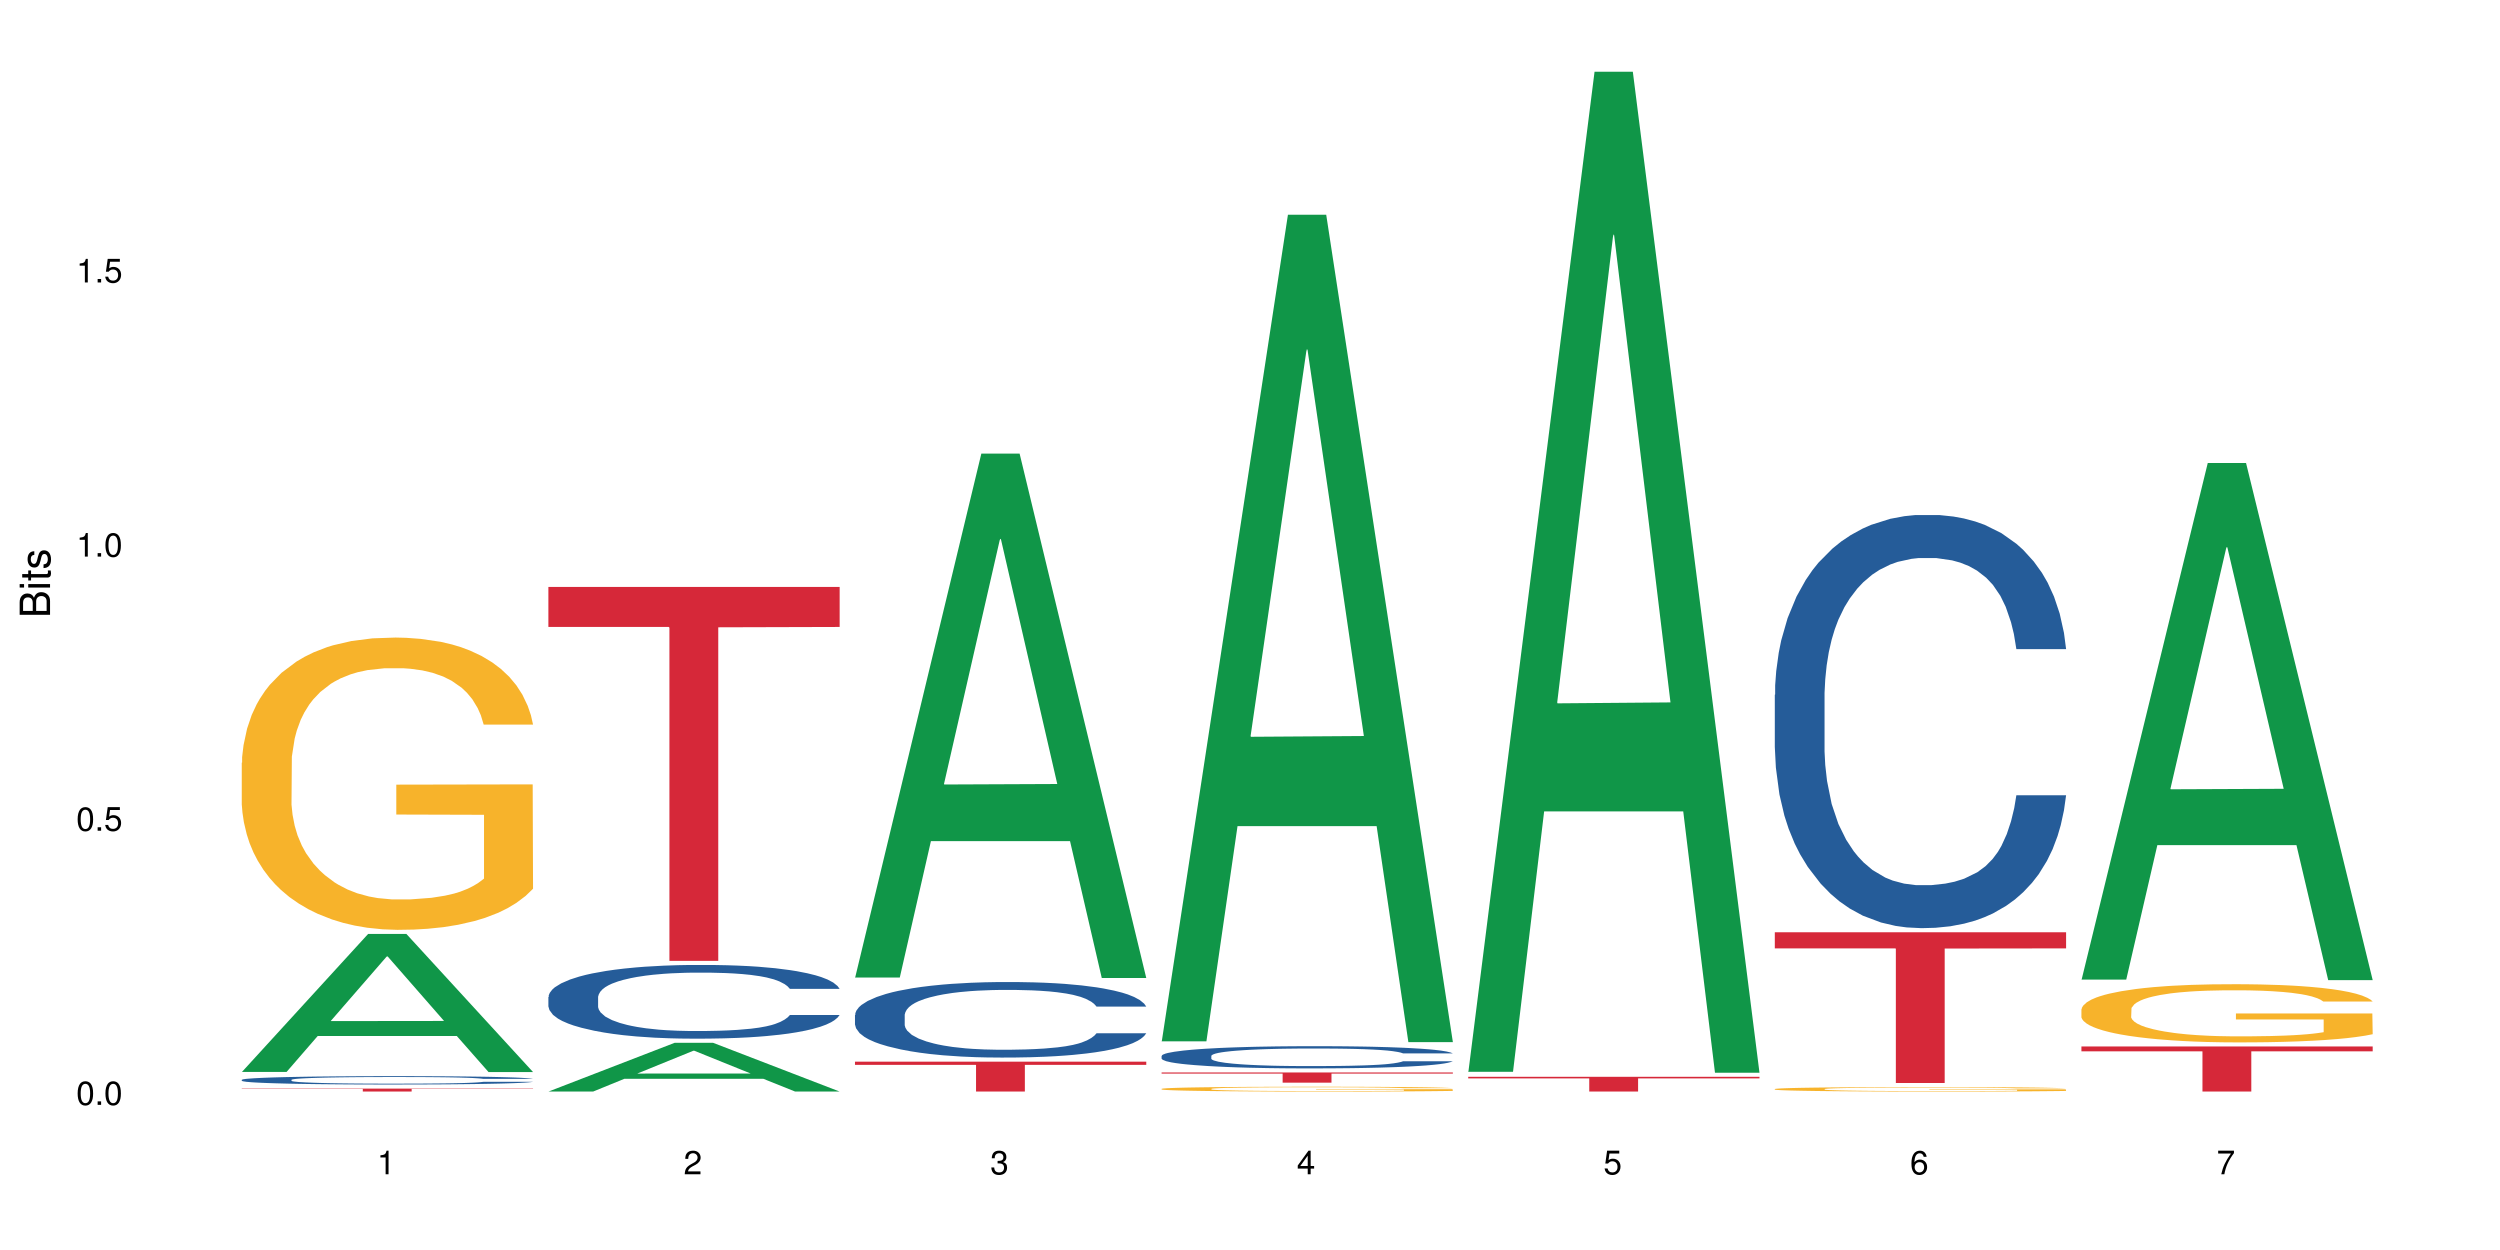 <?xml version="1.0" encoding="UTF-8"?>
<svg xmlns="http://www.w3.org/2000/svg" xmlns:xlink="http://www.w3.org/1999/xlink" width="720pt" height="360pt" viewBox="0 0 720 360" version="1.1">
<defs>
<g>
<symbol overflow="visible" id="glyph0-0">
<path style="stroke:none;" d=""/>
</symbol>
<symbol overflow="visible" id="glyph0-1">
<path style="stroke:none;" d="M 2.641 -6.797 C 2 -6.797 1.422 -6.531 1.078 -6.047 C 0.641 -5.453 0.406 -4.547 0.406 -3.297 C 0.406 -1 1.188 0.219 2.641 0.219 C 4.078 0.219 4.859 -1 4.859 -3.234 C 4.859 -4.562 4.656 -5.438 4.203 -6.047 C 3.844 -6.531 3.281 -6.797 2.641 -6.797 Z M 2.641 -6.047 C 3.547 -6.047 4 -5.125 4 -3.312 C 4 -1.375 3.562 -0.484 2.625 -0.484 C 1.734 -0.484 1.281 -1.422 1.281 -3.281 C 1.281 -5.141 1.734 -6.047 2.641 -6.047 Z M 2.641 -6.047 "/>
</symbol>
<symbol overflow="visible" id="glyph0-2">
<path style="stroke:none;" d="M 1.828 -1 L 0.828 -1 L 0.828 0 L 1.828 0 Z M 1.828 -1 "/>
</symbol>
<symbol overflow="visible" id="glyph0-3">
<path style="stroke:none;" d="M 4.562 -6.797 L 1.062 -6.797 L 0.547 -3.094 L 1.328 -3.094 C 1.719 -3.562 2.047 -3.734 2.578 -3.734 C 3.484 -3.734 4.062 -3.109 4.062 -2.094 C 4.062 -1.125 3.484 -0.531 2.578 -0.531 C 1.828 -0.531 1.375 -0.906 1.188 -1.672 L 0.328 -1.672 C 0.453 -1.109 0.547 -0.844 0.75 -0.594 C 1.125 -0.078 1.828 0.219 2.594 0.219 C 3.969 0.219 4.922 -0.781 4.922 -2.219 C 4.922 -3.562 4.031 -4.484 2.719 -4.484 C 2.25 -4.484 1.859 -4.359 1.469 -4.062 L 1.734 -5.969 L 4.562 -5.969 Z M 4.562 -6.797 "/>
</symbol>
<symbol overflow="visible" id="glyph0-4">
<path style="stroke:none;" d="M 2.484 -4.844 L 2.484 0 L 3.328 0 L 3.328 -6.797 L 2.766 -6.797 C 2.469 -5.75 2.281 -5.609 0.984 -5.453 L 0.984 -4.844 Z M 2.484 -4.844 "/>
</symbol>
<symbol overflow="visible" id="glyph0-5">
<path style="stroke:none;" d="M 4.859 -0.828 L 1.281 -0.828 C 1.359 -1.391 1.672 -1.75 2.5 -2.234 L 3.469 -2.75 C 4.406 -3.266 4.906 -3.969 4.906 -4.812 C 4.906 -5.375 4.672 -5.906 4.266 -6.266 C 3.859 -6.625 3.375 -6.797 2.719 -6.797 C 1.859 -6.797 1.219 -6.5 0.844 -5.922 C 0.609 -5.562 0.5 -5.125 0.484 -4.438 L 1.328 -4.438 C 1.359 -4.906 1.406 -5.188 1.531 -5.406 C 1.75 -5.812 2.188 -6.062 2.703 -6.062 C 3.469 -6.062 4.031 -5.516 4.031 -4.781 C 4.031 -4.25 3.719 -3.797 3.125 -3.438 L 2.234 -2.938 C 0.812 -2.141 0.406 -1.5 0.328 0 L 4.859 0 Z M 4.859 -0.828 "/>
</symbol>
<symbol overflow="visible" id="glyph0-6">
<path style="stroke:none;" d="M 2.125 -3.125 L 2.578 -3.125 C 3.516 -3.125 3.984 -2.703 3.984 -1.891 C 3.984 -1.031 3.469 -0.531 2.578 -0.531 C 1.656 -0.531 1.203 -0.984 1.156 -1.969 L 0.312 -1.969 C 0.344 -1.422 0.438 -1.078 0.609 -0.766 C 0.953 -0.109 1.625 0.219 2.547 0.219 C 3.953 0.219 4.859 -0.609 4.859 -1.906 C 4.859 -2.766 4.516 -3.25 3.703 -3.516 C 4.344 -3.766 4.656 -4.25 4.656 -4.938 C 4.656 -6.109 3.875 -6.797 2.578 -6.797 C 1.203 -6.797 0.484 -6.047 0.453 -4.609 L 1.297 -4.609 C 1.312 -5.016 1.344 -5.25 1.453 -5.453 C 1.641 -5.828 2.062 -6.062 2.594 -6.062 C 3.344 -6.062 3.797 -5.625 3.797 -4.906 C 3.797 -4.422 3.609 -4.141 3.25 -3.984 C 3.016 -3.891 2.719 -3.844 2.125 -3.844 Z M 2.125 -3.125 "/>
</symbol>
<symbol overflow="visible" id="glyph0-7">
<path style="stroke:none;" d="M 3.141 -1.625 L 3.141 0 L 3.984 0 L 3.984 -1.625 L 4.984 -1.625 L 4.984 -2.391 L 3.984 -2.391 L 3.984 -6.797 L 3.359 -6.797 L 0.266 -2.516 L 0.266 -1.625 Z M 3.141 -2.391 L 1 -2.391 L 3.141 -5.359 Z M 3.141 -2.391 "/>
</symbol>
<symbol overflow="visible" id="glyph0-8">
<path style="stroke:none;" d="M 4.781 -5.031 C 4.609 -6.141 3.891 -6.797 2.844 -6.797 C 2.094 -6.797 1.422 -6.438 1.031 -5.828 C 0.609 -5.172 0.406 -4.344 0.406 -3.094 C 0.406 -1.953 0.578 -1.234 0.984 -0.625 C 1.359 -0.078 1.953 0.219 2.703 0.219 C 3.984 0.219 4.922 -0.734 4.922 -2.078 C 4.922 -3.344 4.062 -4.234 2.844 -4.234 C 2.172 -4.234 1.641 -3.969 1.281 -3.469 C 1.281 -5.125 1.828 -6.047 2.797 -6.047 C 3.391 -6.047 3.797 -5.672 3.938 -5.031 Z M 2.734 -3.484 C 3.547 -3.484 4.062 -2.922 4.062 -2 C 4.062 -1.156 3.484 -0.531 2.703 -0.531 C 1.922 -0.531 1.328 -1.188 1.328 -2.047 C 1.328 -2.891 1.906 -3.484 2.734 -3.484 Z M 2.734 -3.484 "/>
</symbol>
<symbol overflow="visible" id="glyph0-9">
<path style="stroke:none;" d="M 4.984 -6.797 L 0.438 -6.797 L 0.438 -5.969 L 4.109 -5.969 C 2.5 -3.656 1.828 -2.234 1.328 0 L 2.219 0 C 2.594 -2.172 3.453 -4.047 4.984 -6.094 Z M 4.984 -6.797 "/>
</symbol>
<symbol overflow="visible" id="glyph1-0">
<path style="stroke:none;" d=""/>
</symbol>
<symbol overflow="visible" id="glyph1-1">
<path style="stroke:none;" d="M 0 -0.953 L 0 -4.891 C 0 -5.719 -0.234 -6.344 -0.734 -6.797 C -1.188 -7.234 -1.812 -7.469 -2.5 -7.469 C -3.547 -7.469 -4.188 -7 -4.625 -5.875 C -4.984 -6.672 -5.641 -7.094 -6.531 -7.094 C -7.156 -7.094 -7.734 -6.859 -8.141 -6.391 C -8.562 -5.938 -8.75 -5.344 -8.75 -4.5 L -8.75 -0.953 Z M -4.984 -2.062 L -7.766 -2.062 L -7.766 -4.219 C -7.766 -4.844 -7.688 -5.203 -7.453 -5.5 C -7.219 -5.812 -6.859 -5.969 -6.375 -5.969 C -5.906 -5.969 -5.531 -5.812 -5.297 -5.5 C -5.062 -5.203 -4.984 -4.844 -4.984 -4.219 Z M -0.984 -2.062 L -4 -2.062 L -4 -4.781 C -4 -5.328 -3.859 -5.688 -3.578 -5.953 C -3.297 -6.219 -2.922 -6.359 -2.484 -6.359 C -2.062 -6.359 -1.688 -6.219 -1.406 -5.953 C -1.109 -5.688 -0.984 -5.328 -0.984 -4.781 Z M -0.984 -2.062 "/>
</symbol>
<symbol overflow="visible" id="glyph1-2">
<path style="stroke:none;" d="M -6.281 -1.797 L -6.281 -0.797 L 0 -0.797 L 0 -1.797 Z M -8.75 -1.797 L -8.75 -0.797 L -7.484 -0.797 L -7.484 -1.797 Z M -8.75 -1.797 "/>
</symbol>
<symbol overflow="visible" id="glyph1-3">
<path style="stroke:none;" d="M -6.281 -3.047 L -6.281 -2.016 L -8.016 -2.016 L -8.016 -1.016 L -6.281 -1.016 L -6.281 -0.172 L -5.469 -0.172 L -5.469 -1.016 L -0.719 -1.016 C -0.078 -1.016 0.281 -1.453 0.281 -2.234 C 0.281 -2.469 0.25 -2.719 0.188 -3.047 L -0.641 -3.047 C -0.609 -2.922 -0.594 -2.766 -0.594 -2.562 C -0.594 -2.141 -0.719 -2.016 -1.156 -2.016 L -5.469 -2.016 L -5.469 -3.047 Z M -6.281 -3.047 "/>
</symbol>
<symbol overflow="visible" id="glyph1-4">
<path style="stroke:none;" d="M -4.531 -5.25 C -5.766 -5.25 -6.469 -4.422 -6.469 -2.969 C -6.469 -1.516 -5.719 -0.562 -4.547 -0.562 C -3.562 -0.562 -3.094 -1.062 -2.734 -2.562 L -2.516 -3.484 C -2.344 -4.188 -2.094 -4.469 -1.625 -4.469 C -1.047 -4.469 -0.641 -3.875 -0.641 -3 C -0.641 -2.453 -0.797 -2 -1.062 -1.75 C -1.25 -1.594 -1.422 -1.531 -1.875 -1.469 L -1.875 -0.406 C -0.422 -0.453 0.281 -1.266 0.281 -2.922 C 0.281 -4.5 -0.5 -5.516 -1.719 -5.516 C -2.656 -5.516 -3.172 -4.984 -3.469 -3.734 L -3.703 -2.766 C -3.891 -1.953 -4.156 -1.609 -4.594 -1.609 C -5.172 -1.609 -5.547 -2.125 -5.547 -2.938 C -5.547 -3.75 -5.203 -4.172 -4.531 -4.203 Z M -4.531 -5.25 "/>
</symbol>
</g>
</defs>
<g id="surface97337">
<rect x="0" y="0" width="720" height="360" style="fill:rgb(100%,100%,100%);fill-opacity:1;stroke:none;"/>
<path style=" stroke:none;fill-rule:nonzero;fill:rgb(6.275%,58.824%,28.235%);fill-opacity:1;" d="M 69.629 308.715 L 69.719 308.676 L 106.016 268.977 L 117.039 268.977 L 153.516 308.754 L 140.703 308.754 L 131.559 298.371 L 91.496 298.371 L 82.535 308.715 L 69.629 308.715 L 95.352 294.074 L 127.887 294.035 L 111.664 275.477 L 111.484 275.438 L 111.305 275.551 L 95.262 294.035 L 95.352 294.074 Z M 69.629 308.715 "/>
<path style=" stroke:none;fill-rule:nonzero;fill:rgb(14.51%,36.078%,60%);fill-opacity:1;" d="M 69.629 310.98 L 69.73 310.977 L 69.73 310.926 L 70.039 310.84 L 70.754 310.734 L 71.473 310.664 L 73.312 310.531 L 75.871 310.406 L 78.531 310.309 L 80.473 310.254 L 82.211 310.207 L 86.203 310.129 L 88.762 310.086 L 91.523 310.047 L 94.898 310.012 L 97.352 309.988 L 102.879 309.953 L 106.969 309.938 L 110.141 309.93 L 116.996 309.93 L 121.086 309.941 L 124.055 309.953 L 127.328 309.969 L 130.09 309.988 L 134.898 310.039 L 139.195 310.098 L 141.141 310.133 L 144.207 310.203 L 146.562 310.27 L 148.199 310.324 L 150.039 310.406 L 151.676 310.508 L 152.902 310.617 L 153.516 310.715 L 139.195 310.715 L 138.48 310.625 L 137.66 310.559 L 136.125 310.465 L 134.59 310.402 L 132.441 310.34 L 130.5 310.297 L 127.84 310.254 L 125.488 310.23 L 123.031 310.207 L 120.68 310.195 L 116.176 310.184 L 110.961 310.184 L 109.016 310.188 L 105.027 310.203 L 102.879 310.219 L 99.809 310.25 L 97.66 310.281 L 95.102 310.324 L 93.363 310.359 L 91.215 310.418 L 89.68 310.469 L 87.941 310.543 L 86.918 310.598 L 85.996 310.656 L 85.18 310.73 L 84.566 310.809 L 84.156 310.891 L 83.953 310.969 L 83.953 311.309 L 84.156 311.391 L 84.668 311.48 L 85.996 311.617 L 87.941 311.73 L 90.191 311.824 L 92.34 311.891 L 93.566 311.922 L 95.203 311.957 L 97.762 312 L 101.445 312.043 L 103.594 312.062 L 106.867 312.082 L 110.242 312.09 L 114.746 312.09 L 118.734 312.082 L 121.395 312.07 L 124.156 312.051 L 127.941 312.016 L 130.293 311.98 L 132.34 311.938 L 133.875 311.895 L 134.898 311.859 L 136.434 311.793 L 137.66 311.719 L 138.582 311.641 L 139.195 311.566 L 153.516 311.566 L 152.902 311.652 L 151.984 311.738 L 151.062 311.801 L 149.629 311.879 L 147.992 311.949 L 145.641 312.023 L 143.695 312.074 L 141.141 312.129 L 138.785 312.172 L 136.227 312.211 L 132.441 312.254 L 129.988 312.277 L 127.328 312.297 L 124.156 312.312 L 120.168 312.328 L 115.871 312.336 L 111.879 312.34 L 107.582 312.336 L 104.414 312.328 L 100.219 312.309 L 95 312.266 L 91.215 312.227 L 88.25 312.184 L 85.691 312.141 L 82.828 312.082 L 79.145 311.984 L 76.895 311.91 L 75.359 311.848 L 73.621 311.762 L 72.391 311.684 L 70.961 311.562 L 69.938 311.402 L 69.629 311.285 Z M 69.629 310.98 "/>
<path style=" stroke:none;fill-rule:nonzero;fill:rgb(96.863%,70.196%,16.863%);fill-opacity:1;" d="M 69.629 219.672 L 69.73 219.594 L 69.73 218.055 L 70.141 214.598 L 71.164 209.832 L 72.492 205.91 L 73.926 202.836 L 74.848 201.219 L 76.383 198.914 L 77.711 197.223 L 81.086 193.762 L 85.383 190.535 L 87.738 189.148 L 90.398 187.844 L 94.184 186.383 L 95.922 185.844 L 101.242 184.613 L 107.277 183.844 L 113.926 183.613 L 116.996 183.691 L 121.191 184 L 126.918 184.844 L 130.191 185.613 L 132.75 186.383 L 135.41 187.383 L 138.684 188.918 L 141.754 190.766 L 144.207 192.609 L 146.664 194.918 L 148.711 197.375 L 150.449 200.066 L 151.984 203.297 L 152.902 205.988 L 153.516 208.676 L 139.297 208.676 L 138.48 205.988 L 137.559 203.91 L 136.023 201.375 L 134.488 199.527 L 132.953 198.066 L 130.09 196.07 L 127.637 194.84 L 124.566 193.762 L 121.598 193.07 L 118.223 192.609 L 116.176 192.457 L 110.754 192.457 L 105.844 192.992 L 102.98 193.609 L 100.934 194.223 L 98.07 195.379 L 96.332 196.301 L 95.309 196.914 L 92.238 199.297 L 90.191 201.449 L 89.066 202.91 L 87.633 205.219 L 86.613 207.293 L 85.484 210.367 L 84.871 212.676 L 84.055 217.902 L 83.953 231.742 L 84.258 234.664 L 84.871 237.816 L 85.691 240.582 L 86.918 243.504 L 88.145 245.734 L 90.293 248.73 L 92.137 250.73 L 93.566 252.035 L 96.332 254.113 L 97.457 254.805 L 100.117 256.188 L 102.879 257.266 L 106.254 258.188 L 108.812 258.648 L 112.902 259.031 L 118.121 259.031 L 124.258 258.57 L 128.145 257.957 L 130.805 257.34 L 132.547 256.805 L 134.695 255.957 L 136.227 255.188 L 137.66 254.344 L 139.398 253.035 L 139.398 234.664 L 114.133 234.586 L 114.133 225.977 L 153.414 225.898 L 153.516 255.957 L 151.367 258.035 L 148.711 260.031 L 146.152 261.57 L 143.492 262.879 L 139.707 264.336 L 136.637 265.262 L 131.93 266.336 L 127.637 267.027 L 123.133 267.488 L 119.145 267.719 L 114.438 267.797 L 110.242 267.645 L 105.742 267.184 L 102.16 266.566 L 98.887 265.797 L 95.613 264.801 L 91.523 263.184 L 88.863 261.879 L 86.102 260.262 L 83.336 258.34 L 80.883 256.266 L 79.246 254.652 L 77.609 252.805 L 75.871 250.5 L 74.234 247.887 L 73.004 245.504 L 71.879 242.812 L 71.062 240.273 L 70.242 236.816 L 69.832 234.047 L 69.629 231.664 Z M 69.629 219.672 "/>
<path style=" stroke:none;fill-rule:nonzero;fill:rgb(83.922%,15.686%,22.353%);fill-opacity:1;" d="M 69.629 313.52 L 153.516 313.52 L 153.516 313.609 L 118.555 313.609 L 118.555 314.371 L 104.488 314.371 L 104.488 313.613 L 104.285 313.609 L 69.629 313.609 Z M 69.629 313.52 "/>
<path style=" stroke:none;fill-rule:nonzero;fill:rgb(6.275%,58.824%,28.235%);fill-opacity:1;" d="M 157.934 314.359 L 158.023 314.344 L 194.32 300.32 L 205.344 300.32 L 241.82 314.371 L 229.004 314.371 L 219.863 310.703 L 179.801 310.703 L 170.84 314.359 L 157.934 314.359 L 183.656 309.188 L 216.188 309.172 L 199.965 302.617 L 199.785 302.602 L 199.609 302.645 L 183.566 309.172 L 183.656 309.188 Z M 157.934 314.359 "/>
<path style=" stroke:none;fill-rule:nonzero;fill:rgb(14.51%,36.078%,60%);fill-opacity:1;" d="M 157.934 287.148 L 158.035 287.129 L 158.035 286.664 L 158.344 285.926 L 159.059 284.996 L 159.773 284.355 L 161.617 283.211 L 164.172 282.105 L 166.832 281.25 L 168.777 280.746 L 170.516 280.359 L 174.504 279.641 L 177.062 279.273 L 179.824 278.941 L 183.203 278.613 L 185.656 278.418 L 191.18 278.109 L 195.273 277.973 L 198.445 277.914 L 205.297 277.914 L 209.391 277.992 L 212.359 278.09 L 215.633 278.242 L 218.395 278.418 L 223.203 278.844 L 227.5 279.391 L 229.441 279.699 L 232.512 280.301 L 234.863 280.883 L 236.5 281.387 L 238.344 282.105 L 239.98 282.977 L 241.207 283.969 L 241.82 284.801 L 227.5 284.801 L 226.781 284.027 L 225.965 283.426 L 224.43 282.629 L 222.895 282.066 L 220.746 281.504 L 218.801 281.137 L 216.145 280.766 L 213.789 280.535 L 211.336 280.359 L 208.98 280.242 L 204.48 280.125 L 199.262 280.125 L 197.32 280.164 L 193.328 280.32 L 191.18 280.457 L 188.113 280.727 L 185.965 280.98 L 183.406 281.367 L 181.668 281.699 L 179.52 282.203 L 177.984 282.648 L 176.246 283.289 L 175.223 283.773 L 174.301 284.316 L 173.484 284.957 L 172.867 285.637 L 172.461 286.355 L 172.254 287.055 L 172.254 290.062 L 172.461 290.758 L 172.973 291.574 L 174.301 292.758 L 176.246 293.785 L 178.496 294.602 L 180.645 295.184 L 181.871 295.453 L 183.508 295.766 L 186.066 296.152 L 189.75 296.543 L 191.898 296.695 L 195.172 296.852 L 198.547 296.93 L 203.047 296.93 L 207.039 296.852 L 209.699 296.754 L 212.461 296.598 L 216.246 296.27 L 218.598 295.961 L 220.645 295.59 L 222.18 295.223 L 223.203 294.91 L 224.734 294.309 L 225.965 293.648 L 226.883 292.973 L 227.5 292.312 L 241.82 292.312 L 241.207 293.086 L 240.285 293.844 L 239.367 294.406 L 237.934 295.086 L 236.297 295.688 L 233.945 296.367 L 232 296.812 L 229.441 297.297 L 227.09 297.668 L 224.531 297.996 L 220.746 298.383 L 218.293 298.578 L 215.633 298.754 L 212.461 298.91 L 208.469 299.043 L 204.172 299.121 L 200.184 299.141 L 195.887 299.102 L 192.715 299.023 L 188.52 298.852 L 183.305 298.5 L 179.52 298.133 L 176.551 297.762 L 173.992 297.375 L 171.129 296.852 L 167.445 295.996 L 165.195 295.34 L 163.66 294.793 L 161.922 294.039 L 160.695 293.359 L 159.262 292.273 L 158.238 290.895 L 157.934 289.828 Z M 157.934 287.148 "/>
<path style=" stroke:none;fill-rule:nonzero;fill:rgb(83.922%,15.686%,22.353%);fill-opacity:1;" d="M 157.934 169.031 L 241.82 169.031 L 241.82 180.562 L 206.859 180.664 L 206.859 276.734 L 192.793 276.734 L 192.793 180.762 L 192.59 180.562 L 157.934 180.562 Z M 157.934 169.031 "/>
<path style=" stroke:none;fill-rule:nonzero;fill:rgb(6.275%,58.824%,28.235%);fill-opacity:1;" d="M 246.234 281.52 L 246.324 281.379 L 282.625 130.641 L 293.648 130.641 L 330.125 281.664 L 317.309 281.664 L 308.168 242.242 L 268.105 242.242 L 259.141 281.52 L 246.234 281.52 L 271.957 225.934 L 304.492 225.793 L 288.27 155.316 L 288.09 155.176 L 287.91 155.598 L 271.867 225.793 L 271.957 225.934 Z M 246.234 281.52 "/>
<path style=" stroke:none;fill-rule:nonzero;fill:rgb(14.51%,36.078%,60%);fill-opacity:1;" d="M 246.234 292.301 L 246.34 292.281 L 246.34 291.805 L 246.645 291.051 L 247.359 290.098 L 248.078 289.441 L 249.918 288.27 L 252.477 287.137 L 255.137 286.262 L 257.078 285.742 L 258.82 285.348 L 262.809 284.609 L 265.367 284.234 L 268.129 283.895 L 271.504 283.559 L 273.961 283.359 L 279.484 283.043 L 283.578 282.902 L 286.746 282.844 L 293.602 282.844 L 297.695 282.922 L 300.66 283.02 L 303.934 283.18 L 306.695 283.359 L 311.504 283.797 L 315.801 284.352 L 317.746 284.672 L 320.812 285.285 L 323.168 285.883 L 324.805 286.398 L 326.645 287.137 L 328.281 288.027 L 329.512 289.043 L 330.125 289.898 L 315.801 289.898 L 315.086 289.102 L 314.266 288.484 L 312.734 287.672 L 311.199 287.094 L 309.051 286.52 L 307.105 286.141 L 304.445 285.766 L 302.094 285.523 L 299.637 285.348 L 297.285 285.227 L 292.785 285.109 L 287.566 285.109 L 285.621 285.148 L 281.633 285.309 L 279.484 285.445 L 276.414 285.723 L 274.266 285.98 L 271.711 286.379 L 269.969 286.719 L 267.82 287.234 L 266.289 287.691 L 264.547 288.348 L 263.523 288.844 L 262.605 289.402 L 261.785 290.055 L 261.172 290.75 L 260.762 291.488 L 260.559 292.203 L 260.559 295.281 L 260.762 295.996 L 261.273 296.832 L 262.605 298.043 L 264.547 299.098 L 266.797 299.934 L 268.945 300.527 L 270.176 300.809 L 271.812 301.125 L 274.367 301.523 L 278.051 301.922 L 280.199 302.078 L 283.473 302.238 L 286.852 302.316 L 291.352 302.316 L 295.34 302.238 L 298 302.137 L 300.762 301.98 L 304.547 301.641 L 306.902 301.324 L 308.949 300.945 L 310.48 300.57 L 311.504 300.25 L 313.039 299.633 L 314.266 298.957 L 315.188 298.262 L 315.801 297.586 L 330.125 297.586 L 329.512 298.383 L 328.59 299.156 L 327.668 299.734 L 326.238 300.43 L 324.602 301.047 L 322.246 301.742 L 320.305 302.199 L 317.746 302.695 L 315.391 303.074 L 312.836 303.41 L 309.051 303.809 L 306.594 304.008 L 303.934 304.184 L 300.762 304.344 L 296.773 304.484 L 292.477 304.562 L 288.488 304.582 L 284.191 304.543 L 281.02 304.465 L 276.824 304.285 L 271.605 303.926 L 267.82 303.551 L 264.855 303.172 L 262.297 302.773 L 259.434 302.238 L 255.75 301.363 L 253.5 300.688 L 251.965 300.133 L 250.227 299.355 L 248.996 298.66 L 247.566 297.547 L 246.543 296.137 L 246.234 295.043 Z M 246.234 292.301 "/>
<path style=" stroke:none;fill-rule:nonzero;fill:rgb(83.922%,15.686%,22.353%);fill-opacity:1;" d="M 246.234 305.762 L 330.125 305.762 L 330.125 306.684 L 295.16 306.691 L 295.16 314.371 L 281.098 314.371 L 281.098 306.699 L 280.891 306.684 L 246.234 306.684 Z M 246.234 305.762 "/>
<path style=" stroke:none;fill-rule:nonzero;fill:rgb(6.275%,58.824%,28.235%);fill-opacity:1;" d="M 334.539 299.902 L 334.629 299.68 L 370.926 61.84 L 381.949 61.84 L 418.426 300.125 L 405.609 300.125 L 396.469 237.926 L 356.406 237.926 L 347.445 299.902 L 334.539 299.902 L 360.262 212.195 L 392.793 211.973 L 376.574 100.773 L 376.395 100.551 L 376.215 101.219 L 360.172 211.973 L 360.262 212.195 Z M 334.539 299.902 "/>
<path style=" stroke:none;fill-rule:nonzero;fill:rgb(14.51%,36.078%,60%);fill-opacity:1;" d="M 334.539 304.086 L 334.641 304.082 L 334.641 303.941 L 334.949 303.719 L 335.664 303.438 L 336.379 303.246 L 338.223 302.902 L 340.781 302.566 L 343.441 302.309 L 345.383 302.16 L 347.121 302.043 L 351.113 301.824 L 353.668 301.715 L 356.434 301.617 L 359.809 301.516 L 362.262 301.457 L 367.789 301.363 L 371.879 301.324 L 375.051 301.305 L 381.906 301.305 L 385.996 301.328 L 388.965 301.359 L 392.238 301.406 L 395 301.457 L 399.809 301.586 L 404.105 301.75 L 406.047 301.844 L 409.117 302.023 L 411.469 302.199 L 413.109 302.352 L 414.949 302.566 L 416.586 302.832 L 417.812 303.129 L 418.426 303.379 L 404.105 303.379 L 403.391 303.145 L 402.57 302.965 L 401.035 302.727 L 399.5 302.555 L 397.352 302.387 L 395.41 302.277 L 392.75 302.164 L 390.395 302.094 L 387.941 302.043 L 385.59 302.008 L 381.086 301.973 L 375.871 301.973 L 373.926 301.984 L 369.938 302.031 L 367.789 302.07 L 364.719 302.152 L 362.57 302.23 L 360.012 302.344 L 358.273 302.445 L 356.125 302.598 L 354.59 302.73 L 352.852 302.926 L 351.828 303.07 L 350.906 303.234 L 350.09 303.426 L 349.477 303.633 L 349.066 303.848 L 348.863 304.059 L 348.863 304.965 L 349.066 305.172 L 349.578 305.418 L 350.906 305.773 L 352.852 306.086 L 355.102 306.332 L 357.25 306.504 L 358.477 306.586 L 360.113 306.68 L 362.672 306.797 L 366.355 306.914 L 368.504 306.961 L 371.777 307.008 L 375.152 307.031 L 379.656 307.031 L 383.645 307.008 L 386.305 306.98 L 389.066 306.934 L 392.852 306.832 L 395.203 306.738 L 397.25 306.629 L 398.785 306.516 L 399.809 306.422 L 401.344 306.242 L 402.57 306.043 L 403.492 305.84 L 404.105 305.641 L 418.426 305.641 L 417.812 305.875 L 416.895 306.102 L 415.973 306.273 L 414.539 306.477 L 412.902 306.656 L 410.551 306.863 L 408.605 306.996 L 406.047 307.141 L 403.695 307.254 L 401.137 307.352 L 397.352 307.469 L 394.898 307.527 L 392.238 307.582 L 389.066 307.629 L 385.078 307.668 L 380.781 307.691 L 376.789 307.699 L 372.492 307.688 L 369.32 307.664 L 365.129 307.609 L 359.91 307.504 L 356.125 307.395 L 353.16 307.281 L 350.602 307.164 L 347.734 307.008 L 344.055 306.75 L 341.801 306.551 L 340.27 306.391 L 338.527 306.16 L 337.301 305.957 L 335.867 305.629 L 334.848 305.215 L 334.539 304.895 Z M 334.539 304.086 "/>
<path style=" stroke:none;fill-rule:nonzero;fill:rgb(96.863%,70.196%,16.863%);fill-opacity:1;" d="M 334.539 313.578 L 334.641 313.578 L 334.641 313.551 L 335.051 313.492 L 336.074 313.414 L 337.402 313.352 L 338.836 313.301 L 339.758 313.273 L 341.293 313.234 L 342.621 313.207 L 345.996 313.152 L 350.293 313.098 L 352.648 313.074 L 355.305 313.055 L 359.09 313.027 L 360.832 313.02 L 366.152 313 L 372.188 312.988 L 378.836 312.984 L 381.906 312.984 L 386.102 312.988 L 391.828 313.004 L 395.102 313.016 L 397.66 313.027 L 400.32 313.047 L 403.594 313.07 L 406.664 313.102 L 409.117 313.133 L 411.574 313.168 L 413.617 313.211 L 415.359 313.254 L 416.895 313.309 L 417.812 313.352 L 418.426 313.398 L 404.207 313.398 L 403.391 313.352 L 402.469 313.316 L 400.934 313.277 L 399.398 313.246 L 397.863 313.223 L 395 313.188 L 392.543 313.168 L 389.477 313.152 L 386.508 313.141 L 383.133 313.133 L 381.086 313.129 L 375.664 313.129 L 370.754 313.137 L 367.891 313.148 L 365.844 313.16 L 362.98 313.176 L 361.238 313.191 L 360.219 313.203 L 357.148 313.242 L 355.102 313.277 L 353.977 313.301 L 352.543 313.34 L 351.52 313.375 L 350.395 313.426 L 349.781 313.461 L 348.965 313.547 L 348.863 313.777 L 349.168 313.824 L 349.781 313.875 L 350.602 313.922 L 351.828 313.969 L 353.055 314.008 L 355.203 314.055 L 357.047 314.09 L 358.477 314.109 L 361.238 314.145 L 362.367 314.156 L 365.023 314.18 L 367.789 314.195 L 371.164 314.211 L 373.723 314.219 L 377.812 314.227 L 383.031 314.227 L 389.168 314.219 L 393.055 314.207 L 395.715 314.199 L 397.457 314.191 L 399.605 314.176 L 401.137 314.164 L 402.57 314.148 L 404.309 314.129 L 404.309 313.824 L 379.039 313.824 L 379.039 313.68 L 418.324 313.68 L 418.426 314.176 L 416.277 314.211 L 413.617 314.242 L 411.062 314.27 L 408.402 314.289 L 404.617 314.312 L 401.547 314.328 L 396.84 314.348 L 392.543 314.359 L 388.043 314.367 L 384.055 314.371 L 379.348 314.371 L 375.152 314.367 L 370.652 314.359 L 367.07 314.352 L 360.523 314.32 L 356.434 314.293 L 353.773 314.273 L 351.012 314.246 L 348.246 314.215 L 345.793 314.18 L 342.52 314.125 L 340.781 314.086 L 339.145 314.043 L 337.914 314.004 L 336.789 313.957 L 335.973 313.918 L 335.152 313.859 L 334.742 313.816 L 334.539 313.773 Z M 334.539 313.578 "/>
<path style=" stroke:none;fill-rule:nonzero;fill:rgb(83.922%,15.686%,22.353%);fill-opacity:1;" d="M 334.539 308.879 L 418.426 308.879 L 418.426 309.191 L 383.465 309.191 L 383.465 311.805 L 369.398 311.805 L 369.398 309.195 L 369.195 309.191 L 334.539 309.191 Z M 334.539 308.879 "/>
<path style=" stroke:none;fill-rule:nonzero;fill:rgb(6.275%,58.824%,28.235%);fill-opacity:1;" d="M 422.844 308.672 L 422.934 308.398 L 459.23 20.664 L 470.254 20.664 L 506.73 308.941 L 493.914 308.941 L 484.773 233.691 L 444.711 233.691 L 435.75 308.672 L 422.844 308.672 L 448.566 202.562 L 481.098 202.293 L 464.875 67.762 L 464.695 67.492 L 464.52 68.305 L 448.477 202.293 L 448.566 202.562 Z M 422.844 308.672 "/>
<path style=" stroke:none;fill-rule:nonzero;fill:rgb(83.922%,15.686%,22.353%);fill-opacity:1;" d="M 422.844 310.121 L 506.73 310.121 L 506.73 310.574 L 471.77 310.578 L 471.77 314.371 L 457.703 314.371 L 457.703 310.582 L 457.5 310.574 L 422.844 310.574 Z M 422.844 310.121 "/>
<path style=" stroke:none;fill-rule:nonzero;fill:rgb(14.51%,36.078%,60%);fill-opacity:1;" d="M 511.145 200.102 L 511.246 199.992 L 511.246 197.383 L 511.555 193.25 L 512.27 188.027 L 512.988 184.438 L 514.828 178.023 L 517.387 171.824 L 520.047 167.039 L 521.988 164.211 L 523.73 162.035 L 527.719 158.012 L 530.277 155.945 L 533.039 154.094 L 536.414 152.246 L 538.871 151.16 L 544.395 149.418 L 548.484 148.656 L 551.656 148.332 L 558.512 148.332 L 562.605 148.766 L 565.57 149.309 L 568.844 150.18 L 571.605 151.16 L 576.414 153.551 L 580.711 156.598 L 582.656 158.336 L 585.723 161.707 L 588.078 164.973 L 589.715 167.797 L 591.555 171.824 L 593.191 176.715 L 594.422 182.262 L 595.035 186.941 L 580.711 186.941 L 579.996 182.59 L 579.176 179.219 L 577.641 174.758 L 576.109 171.605 L 573.961 168.449 L 572.016 166.383 L 569.355 164.316 L 567.004 163.012 L 564.547 162.035 L 562.195 161.383 L 557.691 160.73 L 552.477 160.73 L 550.531 160.945 L 546.543 161.816 L 544.395 162.578 L 541.324 164.102 L 539.176 165.516 L 536.617 167.691 L 534.879 169.539 L 532.73 172.367 L 531.195 174.867 L 529.457 178.457 L 528.434 181.176 L 527.516 184.223 L 526.695 187.809 L 526.082 191.617 L 525.672 195.641 L 525.469 199.555 L 525.469 216.414 L 525.672 220.328 L 526.184 224.898 L 527.516 231.531 L 529.457 237.297 L 531.707 241.863 L 533.855 245.125 L 535.086 246.648 L 536.723 248.387 L 539.277 250.562 L 542.961 252.738 L 545.109 253.609 L 548.383 254.48 L 551.762 254.914 L 556.262 254.914 L 560.25 254.48 L 562.91 253.934 L 565.672 253.066 L 569.457 251.215 L 571.812 249.477 L 573.855 247.41 L 575.391 245.344 L 576.414 243.602 L 577.949 240.23 L 579.176 236.535 L 580.098 232.727 L 580.711 229.031 L 595.035 229.031 L 594.422 233.379 L 593.5 237.621 L 592.578 240.777 L 591.145 244.582 L 589.508 247.953 L 587.156 251.762 L 585.211 254.262 L 582.656 256.98 L 580.301 259.047 L 577.746 260.895 L 573.961 263.07 L 571.504 264.16 L 568.844 265.137 L 565.672 266.008 L 561.684 266.77 L 557.387 267.203 L 553.398 267.312 L 549.102 267.094 L 545.93 266.66 L 541.734 265.68 L 536.516 263.723 L 532.73 261.656 L 529.766 259.59 L 527.207 257.414 L 524.344 254.48 L 520.66 249.695 L 518.41 245.996 L 516.875 242.949 L 515.137 238.711 L 513.906 234.902 L 512.477 228.812 L 511.453 221.09 L 511.145 215.109 Z M 511.145 200.102 "/>
<path style=" stroke:none;fill-rule:nonzero;fill:rgb(96.863%,70.196%,16.863%);fill-opacity:1;" d="M 511.145 313.633 L 511.246 313.629 L 511.246 313.605 L 511.656 313.555 L 512.68 313.48 L 514.012 313.422 L 515.441 313.375 L 516.363 313.348 L 517.898 313.312 L 519.227 313.285 L 522.605 313.234 L 526.898 313.184 L 529.254 313.164 L 531.914 313.145 L 535.699 313.121 L 537.438 313.113 L 542.758 313.094 L 548.793 313.082 L 555.441 313.078 L 558.512 313.078 L 562.707 313.086 L 568.434 313.098 L 571.707 313.109 L 574.266 313.121 L 576.926 313.137 L 580.199 313.16 L 583.27 313.188 L 585.723 313.215 L 588.18 313.25 L 590.227 313.289 L 591.965 313.332 L 593.5 313.379 L 594.422 313.422 L 595.035 313.465 L 580.812 313.465 L 579.996 313.422 L 579.074 313.391 L 577.539 313.352 L 576.004 313.324 L 574.473 313.301 L 571.605 313.27 L 569.152 313.25 L 566.082 313.234 L 563.117 313.223 L 559.738 313.215 L 552.27 313.215 L 547.359 313.223 L 544.496 313.23 L 542.449 313.242 L 539.586 313.258 L 537.848 313.273 L 536.824 313.281 L 533.754 313.32 L 531.707 313.352 L 530.582 313.375 L 529.152 313.41 L 528.129 313.441 L 527.004 313.488 L 526.391 313.523 L 525.57 313.605 L 525.469 313.816 L 525.773 313.863 L 526.391 313.91 L 527.207 313.953 L 528.434 313.996 L 529.664 314.031 L 531.812 314.078 L 533.652 314.109 L 535.086 314.129 L 537.848 314.16 L 538.973 314.172 L 541.633 314.191 L 544.395 314.207 L 547.77 314.223 L 550.328 314.23 L 554.418 314.234 L 559.637 314.234 L 565.773 314.23 L 569.664 314.219 L 572.324 314.211 L 574.062 314.203 L 576.211 314.188 L 577.746 314.176 L 579.176 314.164 L 580.914 314.145 L 580.914 313.863 L 555.648 313.859 L 555.648 313.727 L 594.93 313.727 L 595.035 314.188 L 592.887 314.223 L 590.227 314.25 L 587.668 314.273 L 585.008 314.297 L 581.223 314.316 L 578.152 314.332 L 573.449 314.348 L 569.152 314.359 L 564.648 314.367 L 560.66 314.371 L 555.953 314.371 L 551.762 314.367 L 547.258 314.359 L 543.68 314.352 L 540.402 314.34 L 537.129 314.324 L 533.039 314.301 L 530.379 314.281 L 524.855 314.227 L 522.398 314.195 L 519.125 314.141 L 517.387 314.105 L 515.75 314.066 L 514.523 314.027 L 513.395 313.988 L 512.578 313.949 L 511.758 313.895 L 511.352 313.852 L 511.145 313.816 Z M 511.145 313.633 "/>
<path style=" stroke:none;fill-rule:nonzero;fill:rgb(83.922%,15.686%,22.353%);fill-opacity:1;" d="M 511.145 268.492 L 595.035 268.492 L 595.035 273.137 L 560.07 273.18 L 560.07 311.898 L 546.004 311.898 L 546.004 273.219 L 545.801 273.137 L 511.145 273.137 Z M 511.145 268.492 "/>
<path style=" stroke:none;fill-rule:nonzero;fill:rgb(6.275%,58.824%,28.235%);fill-opacity:1;" d="M 599.449 282.133 L 599.539 281.992 L 635.836 133.336 L 646.859 133.336 L 683.336 282.273 L 670.52 282.273 L 661.379 243.395 L 621.316 243.395 L 612.355 282.133 L 599.449 282.133 L 625.172 227.312 L 657.703 227.172 L 641.484 157.668 L 641.305 157.527 L 641.125 157.949 L 625.082 227.172 L 625.172 227.312 Z M 599.449 282.133 "/>
<path style=" stroke:none;fill-rule:nonzero;fill:rgb(96.863%,70.196%,16.863%);fill-opacity:1;" d="M 599.449 290.629 L 599.551 290.613 L 599.551 290.309 L 599.961 289.621 L 600.984 288.672 L 602.312 287.891 L 603.746 287.277 L 604.668 286.957 L 606.199 286.496 L 607.531 286.16 L 610.906 285.473 L 615.203 284.828 L 617.555 284.555 L 620.215 284.293 L 624 284.004 L 625.742 283.895 L 631.059 283.648 L 637.098 283.496 L 643.746 283.453 L 646.816 283.465 L 651.008 283.527 L 656.738 283.695 L 660.012 283.848 L 662.57 284.004 L 665.23 284.203 L 668.504 284.508 L 671.57 284.875 L 674.027 285.242 L 676.484 285.703 L 678.527 286.191 L 680.27 286.727 L 681.801 287.371 L 682.723 287.906 L 683.336 288.441 L 669.117 288.441 L 668.297 287.906 L 667.379 287.492 L 665.844 286.988 L 664.309 286.621 L 662.773 286.328 L 659.91 285.93 L 657.453 285.688 L 654.387 285.473 L 651.418 285.332 L 648.043 285.242 L 645.996 285.211 L 640.574 285.211 L 635.664 285.32 L 632.801 285.441 L 630.754 285.562 L 627.891 285.793 L 626.148 285.977 L 625.125 286.098 L 622.059 286.574 L 620.012 287.004 L 618.887 287.293 L 617.453 287.754 L 616.43 288.164 L 615.305 288.777 L 614.691 289.238 L 613.875 290.277 L 613.77 293.031 L 614.078 293.613 L 614.691 294.242 L 615.512 294.793 L 616.738 295.375 L 617.965 295.82 L 620.113 296.414 L 621.957 296.812 L 623.387 297.074 L 626.148 297.488 L 627.273 297.625 L 629.934 297.902 L 632.695 298.113 L 636.074 298.297 L 638.629 298.391 L 642.723 298.465 L 647.941 298.465 L 654.078 298.375 L 657.965 298.254 L 660.625 298.129 L 662.363 298.023 L 664.512 297.855 L 666.047 297.703 L 667.48 297.531 L 669.219 297.273 L 669.219 293.613 L 643.949 293.598 L 643.949 291.887 L 683.234 291.871 L 683.336 297.855 L 681.188 298.27 L 678.527 298.664 L 675.973 298.973 L 673.312 299.23 L 669.527 299.523 L 666.457 299.707 L 661.75 299.922 L 657.453 300.059 L 652.953 300.152 L 648.965 300.195 L 644.258 300.211 L 640.062 300.18 L 635.562 300.09 L 631.98 299.969 L 628.707 299.812 L 625.434 299.613 L 621.34 299.293 L 618.684 299.031 L 615.918 298.711 L 613.156 298.328 L 610.703 297.914 L 609.066 297.594 L 607.43 297.227 L 605.688 296.77 L 604.051 296.246 L 602.824 295.773 L 601.699 295.238 L 600.883 294.73 L 600.062 294.043 L 599.652 293.492 L 599.449 293.02 Z M 599.449 290.629 "/>
<path style=" stroke:none;fill-rule:nonzero;fill:rgb(83.922%,15.686%,22.353%);fill-opacity:1;" d="M 599.449 301.391 L 683.336 301.391 L 683.336 302.781 L 648.375 302.793 L 648.375 314.371 L 634.309 314.371 L 634.309 302.805 L 634.105 302.781 L 599.449 302.781 Z M 599.449 301.391 "/>
<g style="fill:rgb(0%,0%,0%);fill-opacity:1;">
  <use xlink:href="#glyph0-1" x="21.957" y="318.198"/>
  <use xlink:href="#glyph0-2" x="27.291" y="318.198"/>
  <use xlink:href="#glyph0-1" x="29.958" y="318.198"/>
</g>
<g style="fill:rgb(0%,0%,0%);fill-opacity:1;">
  <use xlink:href="#glyph0-1" x="21.957" y="239.249"/>
  <use xlink:href="#glyph0-2" x="27.291" y="239.249"/>
  <use xlink:href="#glyph0-3" x="29.958" y="239.249"/>
</g>
<g style="fill:rgb(0%,0%,0%);fill-opacity:1;">
  <use xlink:href="#glyph0-4" x="21.957" y="160.3"/>
  <use xlink:href="#glyph0-2" x="27.291" y="160.3"/>
  <use xlink:href="#glyph0-1" x="29.958" y="160.3"/>
</g>
<g style="fill:rgb(0%,0%,0%);fill-opacity:1;">
  <use xlink:href="#glyph0-4" x="21.957" y="81.351"/>
  <use xlink:href="#glyph0-2" x="27.291" y="81.351"/>
  <use xlink:href="#glyph0-3" x="29.958" y="81.351"/>
</g>
<g style="fill:rgb(0%,0%,0%);fill-opacity:1;">
  <use xlink:href="#glyph0-4" x="108.574" y="338.19"/>
</g>
<g style="fill:rgb(0%,0%,0%);fill-opacity:1;">
  <use xlink:href="#glyph0-5" x="196.875" y="338.19"/>
</g>
<g style="fill:rgb(0%,0%,0%);fill-opacity:1;">
  <use xlink:href="#glyph0-6" x="285.18" y="338.19"/>
</g>
<g style="fill:rgb(0%,0%,0%);fill-opacity:1;">
  <use xlink:href="#glyph0-7" x="373.484" y="338.19"/>
</g>
<g style="fill:rgb(0%,0%,0%);fill-opacity:1;">
  <use xlink:href="#glyph0-3" x="461.785" y="338.19"/>
</g>
<g style="fill:rgb(0%,0%,0%);fill-opacity:1;">
  <use xlink:href="#glyph0-8" x="550.09" y="338.19"/>
</g>
<g style="fill:rgb(0%,0%,0%);fill-opacity:1;">
  <use xlink:href="#glyph0-9" x="638.395" y="338.19"/>
</g>
<g style="fill:rgb(0%,0%,0%);fill-opacity:1;">
  <use xlink:href="#glyph1-1" x="14.412" y="178.016"/>
  <use xlink:href="#glyph1-2" x="14.412" y="170.012"/>
  <use xlink:href="#glyph1-3" x="14.412" y="167.348"/>
  <use xlink:href="#glyph1-4" x="14.412" y="164.012"/>
</g>
</g>
</svg>
